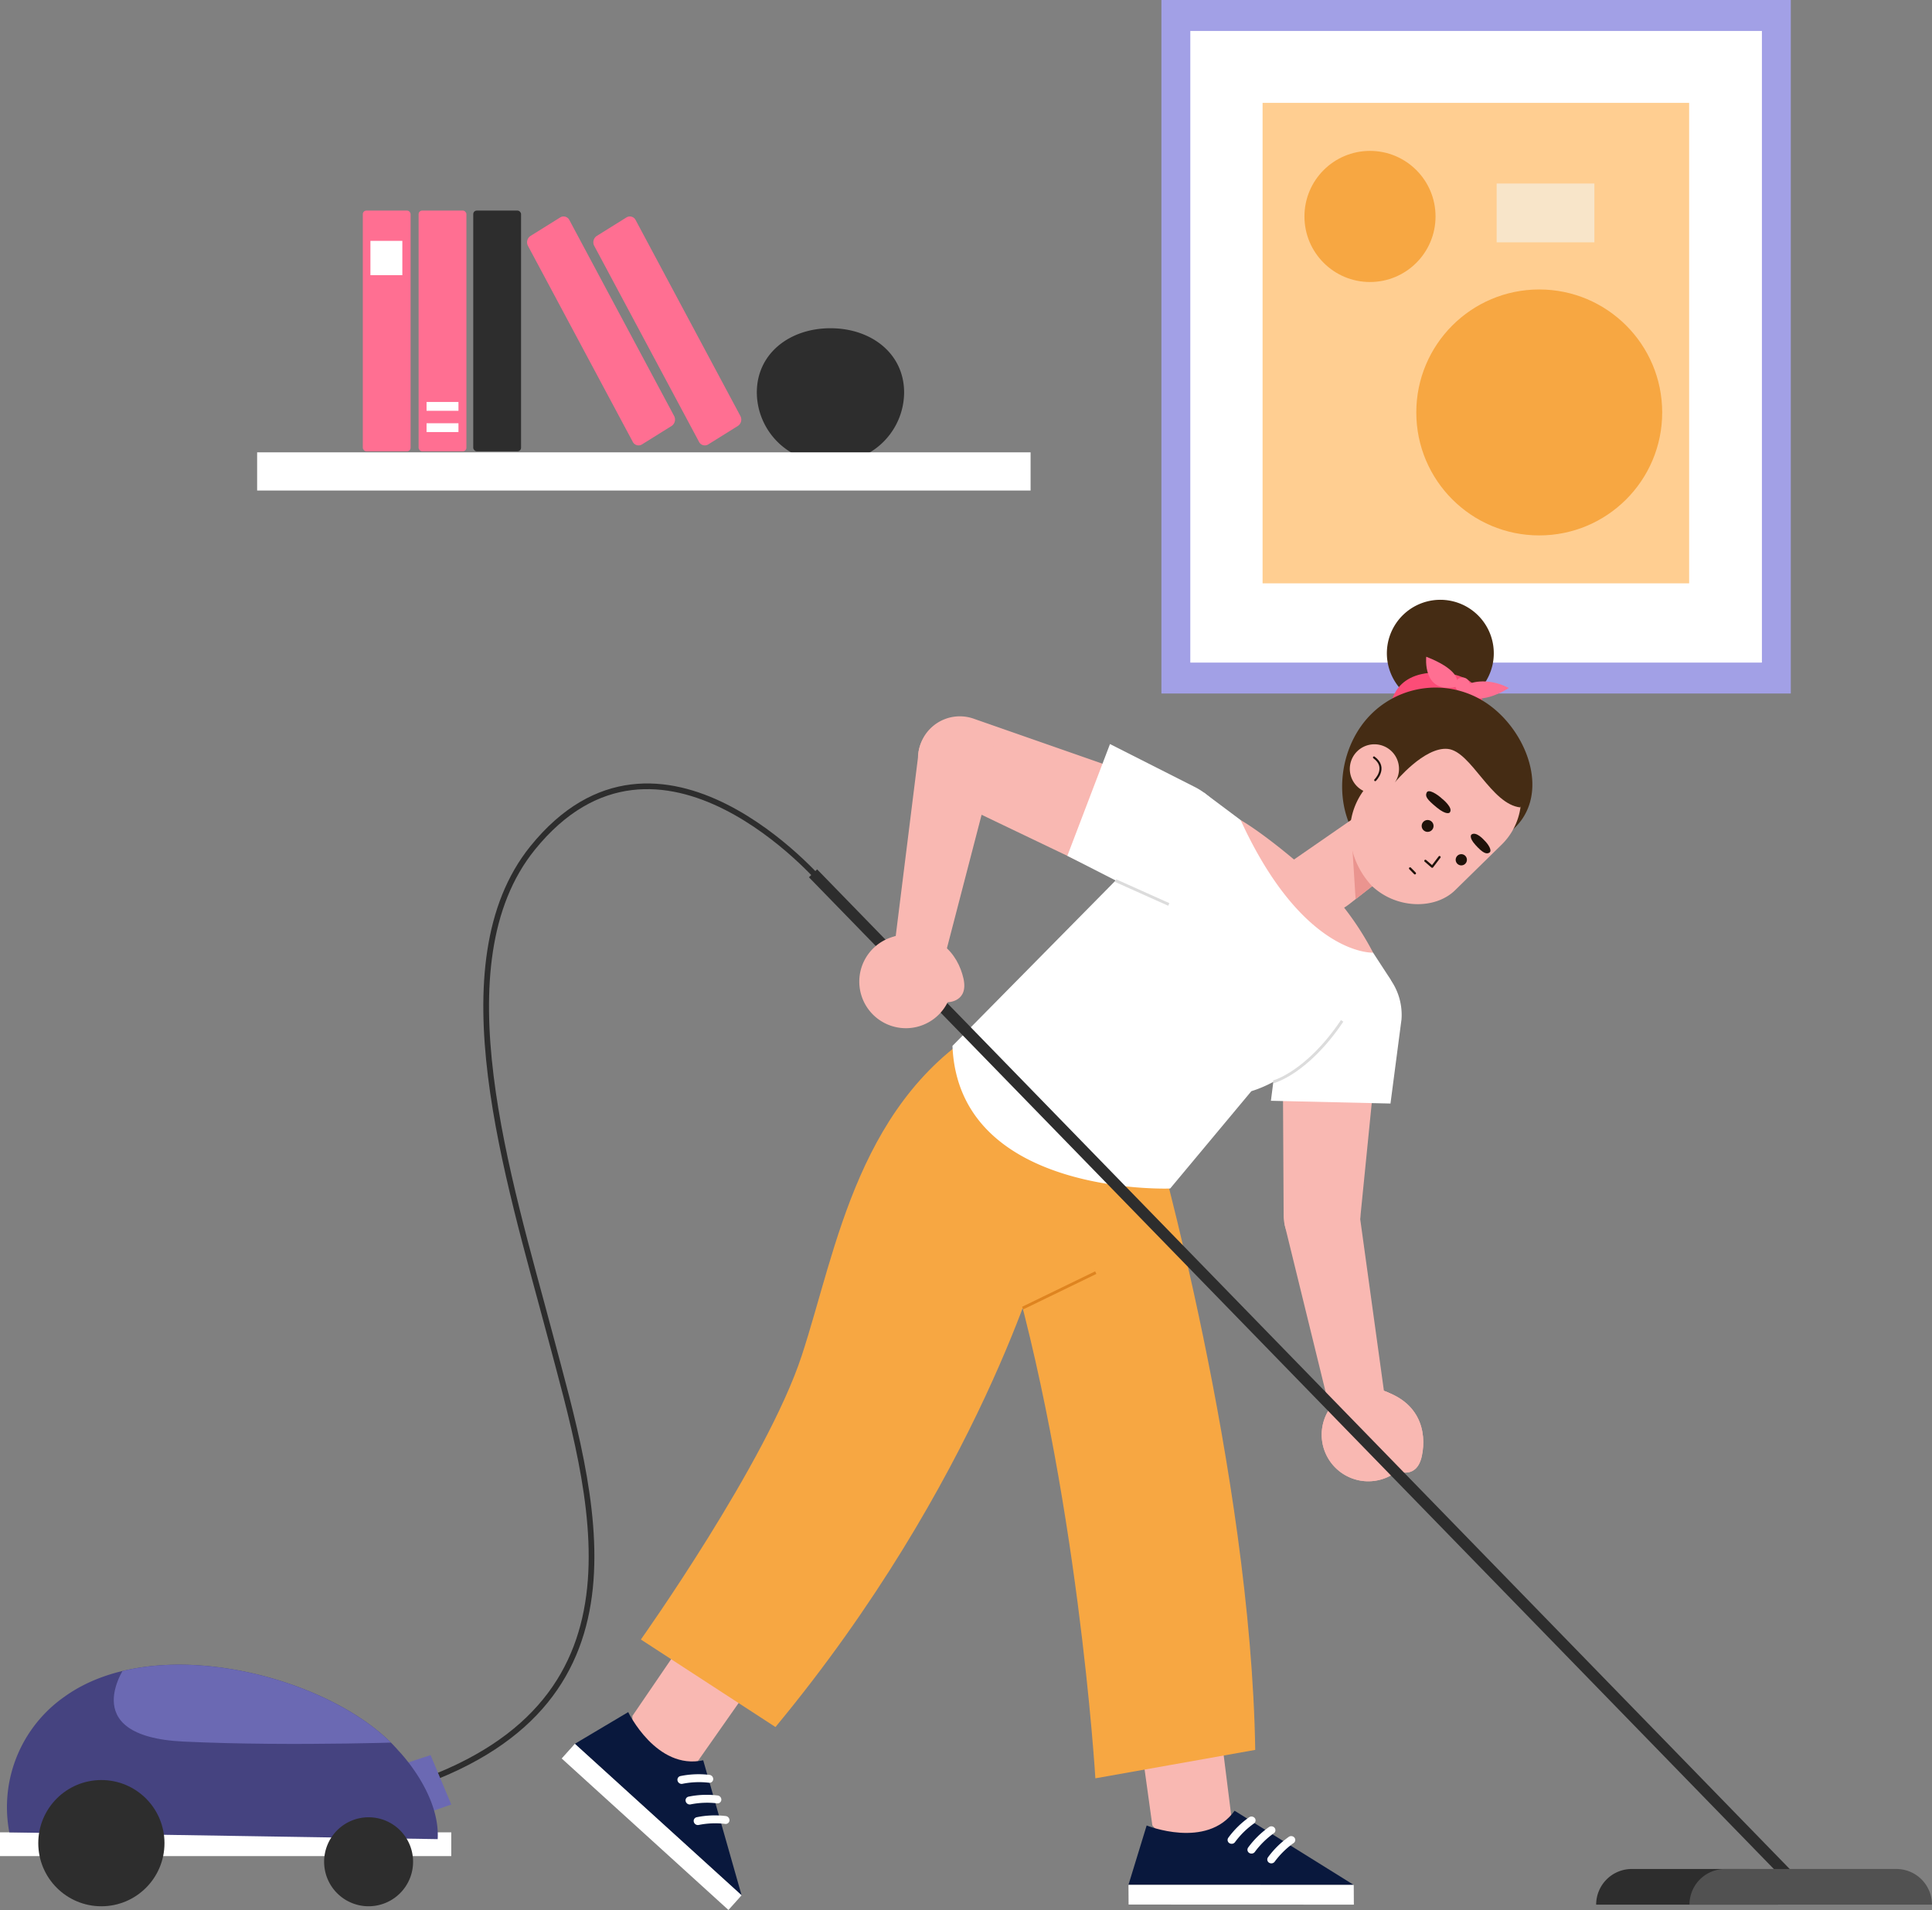 <svg xmlns="http://www.w3.org/2000/svg" xmlns:xlink="http://www.w3.org/1999/xlink" width="478.085" height="472.536" viewBox="0 0 478.085 472.536">
    <rect x="0" y="0" width="478.085" height="472.536" fill="#808080" stroke="none"/>
    <defs>
        <clipPath id="clip-path">
            <path id="Path_4969" data-name="Path 4969" d="M71.848,249.467a33.349,33.349,0,0,1,13.688-33.586c23.089-16.58,67.123-4.617,82.656,13.435,0,0,10.285,10.495,9.656,21.828Z" transform="translate(-71.268 -207.984)" fill="#454380"/>
        </clipPath>
    </defs>
    <g id="Group_4157" data-name="Group 4157" transform="translate(-96.452 -44.472)">
        <g id="Group_4003" data-name="Group 4003" transform="translate(160.082 44.472)">
            <g id="Group_3998" data-name="Group 3998" transform="translate(223.769)">
                <g id="Group_3996" data-name="Group 3996" transform="translate(0)">
                    <g id="Group_3993" data-name="Group 3993" transform="translate(9.532 10.27)" opacity="0.63" style="mix-blend-mode: multiply;isolation: isolate">
                        <g id="Group_3992" data-name="Group 3992">
                            <path id="Path_4976" data-name="Path 4976" d="M286.956,205.731H428.4V49.47H286.956Z" transform="translate(-286.956 -49.47)" fill="#d3d3d3"/>
                        </g>
                    </g>
                    <rect id="Rectangle_2183" data-name="Rectangle 2183" width="146.678" height="162" transform="translate(4.535 4.789)" fill="#fff"/>
                    <g id="Group_3995" data-name="Group 3995">
                        <g id="Group_3994" data-name="Group 3994">
                            <path id="Path_4977" data-name="Path 4977" d="M438.065,216.048H282.317V44.472H438.065Zm-148.6-7.656H430.914V52.13H289.468Z" transform="translate(-282.317 -44.472)" fill="#a2a0e6"/>
                        </g>
                    </g>
                    <rect id="Rectangle_2184" data-name="Rectangle 2184" width="105.555" height="118.868" transform="translate(25.035 25.449)" fill="#ffce91"/>
                </g>
                <g id="Group_3997" data-name="Group 3997" transform="translate(35.395 37.332)">
                    <circle id="Ellipse_475" data-name="Ellipse 475" cx="16.219" cy="16.219" r="16.219" fill="#f7a742"/>
                    <circle id="Ellipse_476" data-name="Ellipse 476" cx="30.423" cy="30.423" r="30.423" transform="translate(27.678 34.284)" fill="#f7a742"/>
                    <rect id="Rectangle_2185" data-name="Rectangle 2185" width="14.552" height="24.185" transform="translate(47.564 22.62) rotate(-90)" fill="#f8e5c9"/>
                </g>
            </g>
            <g id="Group_4002" data-name="Group 4002" transform="translate(0 52.096)">
                <g id="Group_4001" data-name="Group 4001">
                    <g id="Group_3999" data-name="Group 3999" transform="translate(123.65 29.105)">
                        <path id="Path_4978" data-name="Path 4978" d="M179.042,74.9c0-9.678-8.16-15.906-18.224-15.906S142.593,65.217,142.593,74.9a17.386,17.386,0,0,0,8.739,14.965H170.3A17.383,17.383,0,0,0,179.042,74.9Z" transform="translate(-142.593 -58.989)" fill="#2d2d2d"/>
                    </g>
                    <g id="Group_4000" data-name="Group 4000" transform="translate(0 59.814)">
                        <rect id="Rectangle_2186" data-name="Rectangle 2186" width="191.392" height="9.45" fill="#fff"/>
                    </g>
                    <rect id="Rectangle_2187" data-name="Rectangle 2187" width="11.83" height="59.558" rx="0.878" transform="translate(26.149)" fill="#ff6f92"/>
                    <rect id="Rectangle_2188" data-name="Rectangle 2188" width="11.83" height="59.558" rx="0.878" transform="translate(39.957)" fill="#ff6f92"/>
                    <rect id="Rectangle_2189" data-name="Rectangle 2189" width="11.83" height="59.558" rx="0.878" transform="translate(53.478)" fill="#2d2d2d"/>
                    <path id="Path_4979" data-name="Path 4979" d="M150.7,97.355l-7.35,4.582a1.607,1.607,0,0,1-2.283-.662L115.152,52.823a1.888,1.888,0,0,1,.612-2.466l7.35-4.58a1.6,1.6,0,0,1,2.283.66l25.911,48.453A1.888,1.888,0,0,1,150.7,97.355Z" transform="translate(-48.125 -44.077)" fill="#ff6f92"/>
                    <path id="Path_4980" data-name="Path 4980" d="M158.677,97.355l-7.35,4.582a1.606,1.606,0,0,1-2.283-.662L123.132,52.823a1.886,1.886,0,0,1,.612-2.466l7.35-4.58a1.6,1.6,0,0,1,2.283.66l25.909,48.453A1.885,1.885,0,0,1,158.677,97.355Z" transform="translate(-39.708 -44.077)" fill="#ff6f92"/>
                </g>
                <rect id="Rectangle_2190" data-name="Rectangle 2190" width="7.897" height="8.49" transform="translate(28.034 7.492)" fill="#fff"/>
                <rect id="Rectangle_2191" data-name="Rectangle 2191" width="7.897" height="2.18" transform="translate(41.923 52.617)" fill="#fff"/>
                <rect id="Rectangle_2192" data-name="Rectangle 2192" width="7.897" height="2.18" transform="translate(41.923 47.355)" fill="#fff"/>
            </g>
        </g>
        <g id="Group_3991" data-name="Group 3991" transform="translate(96.452 192.86)">
            <g id="Group_3961" data-name="Group 3961" transform="translate(138.994 104.185)">
                <g id="Group_3955" data-name="Group 3955" transform="translate(108.416 27.887)">
                    <g id="Group_3954" data-name="Group 3954" transform="translate(31.835 140.016)">
                        <path id="Path_4922" data-name="Path 4922" d="M213.7,243.407,209.9,216l19.719-3.741,4.294,34.173-14.881,3.15Z" transform="translate(-207.789 -212.263)" fill="#f9b8b2"/>
                        <g id="Group_3953" data-name="Group 3953" transform="translate(0 27.504)">
                            <g id="Group_3952" data-name="Group 3952">
                                <path id="Path_4923" data-name="Path 4923" d="M213.359,229.546s14.855,6,21.758-3.647L264.6,244.252l-55.745-.022Z" transform="translate(-208.855 -225.899)" fill="#09183d"/>
                                <path id="Path_4924" data-name="Path 4924" d="M264.63,239.888l-55.745-.022-.03-4.879,55.745.022Z" transform="translate(-208.855 -216.656)" fill="#fff"/>
                                <path id="Path_4925" data-name="Path 4925" d="M222.427,233.276a1.006,1.006,0,0,0,.413-.319,20.758,20.758,0,0,1,4.659-4.6.928.928,0,0,0,.27-1.327,1.046,1.046,0,0,0-1.394-.258,22.3,22.3,0,0,0-5.172,5.073.926.926,0,0,0,.232,1.333A1.049,1.049,0,0,0,222.427,233.276Z" transform="translate(-196.486 -225.174)" fill="#fff"/>
                                <path id="Path_4926" data-name="Path 4926" d="M224.861,234.476a.993.993,0,0,0,.413-.319,20.8,20.8,0,0,1,4.661-4.6.928.928,0,0,0,.268-1.327,1.042,1.042,0,0,0-1.392-.258,22.253,22.253,0,0,0-5.172,5.073.928.928,0,0,0,.23,1.335A1.054,1.054,0,0,0,224.861,234.476Z" transform="translate(-194.01 -223.955)" fill="#fff"/>
                                <path id="Path_4927" data-name="Path 4927" d="M227.294,235.674a.993.993,0,0,0,.414-.319,20.843,20.843,0,0,1,4.661-4.6.927.927,0,0,0,.27-1.327,1.047,1.047,0,0,0-1.394-.258,22.312,22.312,0,0,0-5.172,5.071.926.926,0,0,0,.232,1.335A1.045,1.045,0,0,0,227.294,235.674Z" transform="translate(-191.535 -222.735)" fill="#fff"/>
                            </g>
                        </g>
                    </g>
                    <path id="Path_4928" data-name="Path 4928" d="M231.367,142.846S255.19,226.3,256.276,295.315l-39.56,7.033s-4.28-71.925-22.343-132.067l-1.3-27.436Z" transform="translate(-193.072 -142.846)" fill="#f7a742"/>
                </g>
                <g id="Group_3960" data-name="Group 3960" transform="translate(0)">
                    <g id="Group_3958" data-name="Group 3958" transform="translate(0 149.101)">
                        <path id="Path_4929" data-name="Path 4929" d="M148.1,225.785l15.6-22.844,17.117,10.482-19.786,28.192L147.9,233.947Z" transform="translate(-130.596 -202.941)" fill="#f9b8b2"/>
                        <g id="Group_3957" data-name="Group 3957" transform="translate(0 21.903)">
                            <g id="Group_3956" data-name="Group 3956">
                                <path id="Path_4930" data-name="Path 4930" d="M154.139,213.8s6.967,14.43,18.563,11.921l9.5,33.406-41.264-37.48Z" transform="translate(-137.68 -213.8)" fill="#09183d"/>
                                <path id="Path_4931" data-name="Path 4931" d="M180.586,258.8l-41.265-37.48,3.257-3.633,41.265,37.48Z" transform="translate(-139.322 -209.844)" fill="#fff"/>
                                <path id="Path_4932" data-name="Path 4932" d="M154.217,223.753a1.007,1.007,0,0,0,.52.042,20.794,20.794,0,0,1,6.543-.276.926.926,0,0,0,1.091-.8,1.046,1.046,0,0,0-.857-1.128,22.28,22.28,0,0,0-7.239.28.928.928,0,0,0-.726,1.144A1.053,1.053,0,0,0,154.217,223.753Z" transform="translate(-124.879 -206.047)" fill="#fff"/>
                                <path id="Path_4933" data-name="Path 4933" d="M155.214,226.277a1.007,1.007,0,0,0,.52.042,20.754,20.754,0,0,1,6.543-.274.928.928,0,0,0,1.091-.8,1.043,1.043,0,0,0-.857-1.128,22.278,22.278,0,0,0-7.239.28.927.927,0,0,0-.726,1.144A1.053,1.053,0,0,0,155.214,226.277Z" transform="translate(-123.865 -203.48)" fill="#fff"/>
                                <path id="Path_4934" data-name="Path 4934" d="M156.211,228.8a1.007,1.007,0,0,0,.52.04,20.785,20.785,0,0,1,6.543-.272.929.929,0,0,0,1.091-.8,1.043,1.043,0,0,0-.857-1.128,22.278,22.278,0,0,0-7.239.28.927.927,0,0,0-.726,1.144A1.053,1.053,0,0,0,156.211,228.8Z" transform="translate(-122.851 -200.913)" fill="#fff"/>
                            </g>
                        </g>
                    </g>
                    <g id="Group_3959" data-name="Group 3959" transform="translate(19.594)">
                        <path id="Path_4935" data-name="Path 4935" d="M248.316,185.939s-15.6,56.983-65.973,117.782l-33.307-21.657s31.086-43.735,39.792-70.191,13.982-64.394,47.725-82.854l39.6,27.887Z" transform="translate(-149.036 -129.02)" fill="#f7a742"/>
                        <line id="Line_171" data-name="Line 171" y1="8.769" x2="18.081" transform="translate(94.483 62.279)" fill="none" stroke="#de8420" stroke-miterlimit="10" stroke-width="0.704"/>
                    </g>
                </g>
            </g>
            <g id="Group_3968" data-name="Group 3968" transform="translate(235.695 47.712)">
                <g id="Group_3966" data-name="Group 3966" transform="translate(78.799 39.876)">
                    <g id="Group_3962" data-name="Group 3962">
                        <path id="Path_4936" data-name="Path 4936" d="M250.708,135.177,246.937,172.9c-.416,5.8-3.849,10.039-9.637,9.46h0a10.33,10.33,0,0,1-9.3-10.188l-.206-38.142Z" transform="translate(-224.848 -107.327)" fill="#f9b8b2"/>
                        <path id="Path_4937" data-name="Path 4937" d="M255.919,157.833l2.727-20.822a15.1,15.1,0,0,0-12.9-16.06h0c-8.4-1.214-15.448,4.613-16.453,13.04l-2.961,23.16Z" transform="translate(-226.331 -120.792)" fill="#fff"/>
                    </g>
                    <g id="Group_3965" data-name="Group 3965" transform="translate(3.388 56.213)">
                        <path id="Path_4938" data-name="Path 4938" d="M238.893,148.742h0c-6.114-.823-11.441,4.752-10.836,10.89l11.971,48.822,13.6-.361-6.914-50.071A8.765,8.765,0,0,0,238.893,148.742Z" transform="translate(-228.011 -148.661)" fill="#f9b8b2"/>
                        <g id="Group_3963" data-name="Group 3963" transform="translate(9.178 51.227)">
                            <path id="Path_4939" data-name="Path 4939" d="M232.666,184.044a11.529,11.529,0,1,1,9.883,12.968A11.53,11.53,0,0,1,232.666,184.044Z" transform="translate(-232.561 -174.058)" fill="#f9b8b2"/>
                            <path id="Path_4940" data-name="Path 4940" d="M244.714,194.518s4.77,2.209,6.037-3.707-.367-14.256-11.709-16.7Z" transform="translate(-225.97 -174.005)" fill="#f9b8b2"/>
                        </g>
                        <g id="Group_3964" data-name="Group 3964" transform="translate(9.178 51.227)">
                            <path id="Path_4941" data-name="Path 4941" d="M232.666,184.044a11.529,11.529,0,1,1,9.883,12.968A11.53,11.53,0,0,1,232.666,184.044Z" transform="translate(-232.561 -174.058)" fill="#f9b8b2"/>
                            <path id="Path_4942" data-name="Path 4942" d="M244.714,194.518s4.77,2.209,6.037-3.707-.367-14.256-11.709-16.7Z" transform="translate(-225.97 -174.005)" fill="#f9b8b2"/>
                        </g>
                    </g>
                </g>
                <g id="Group_3967" data-name="Group 3967">
                    <path id="Path_4943" data-name="Path 4943" d="M229.3,121.075l20.2-20.053,9.069,6.785,28.366,29.664,4.413,3.141,4.155,6.374a2.993,2.993,0,0,1-1.581,4.482l-7.13,2.314c-5.537,7.2-14.6,17.726-25.566,21.1l-20.094,24.085s-52.37,1.991-53.869-35.292Z" transform="translate(-187.264 -101.022)" fill="#fff"/>
                    <path id="Path_4944" data-name="Path 4944" d="M226.627,144.1s8.3-2.122,17.03-15.083" transform="translate(-147.231 -72.547)" fill="none" stroke="#dcdcdc" stroke-miterlimit="10" stroke-width="0.704"/>
                </g>
            </g>
            <g id="Group_3975" data-name="Group 3975" transform="translate(307.001 0)">
                <g id="Group_3971" data-name="Group 3971" transform="translate(36.188)">
                    <path id="Path_4945" data-name="Path 4945" d="M242.457,83.771a13.229,13.229,0,1,0,18.159-4.5A13.228,13.228,0,0,0,242.457,83.771Z" transform="translate(-240.557 -77.367)" fill="#452c14"/>
                    <g id="Group_3970" data-name="Group 3970" transform="translate(0.825 14.087)">
                        <path id="Path_4946" data-name="Path 4946" d="M263.93,94.519s.313-8.082-11.314-8.217-11.65,9.119-11.65,9.119Z" transform="translate(-240.966 -82.368)" fill="#fc4c77"/>
                        <g id="Group_3969" data-name="Group 3969" transform="translate(8.875)">
                            <path id="Path_4947" data-name="Path 4947" d="M251.286,88.067s4.405-2.059,10.17.942c0,0-8.437,5.583-11.761.422Z" transform="translate(-240.963 -81.272)" fill="#ff6f92"/>
                            <path id="Path_4948" data-name="Path 4948" d="M253,90.116s.165-2.737-7.592-5.765c0,0-1.025,9.119,7.233,7.493h0" transform="translate(-245.366 -84.351)" fill="#ff6f92"/>
                            <path id="Path_4949" data-name="Path 4949" d="M248.978,88.309a1.819,1.819,0,1,0,2.182-1.366A1.82,1.82,0,0,0,248.978,88.309Z" transform="translate(-241.74 -81.762)" fill="#ff6f92"/>
                        </g>
                    </g>
                </g>
                <g id="Group_3972" data-name="Group 3972" transform="translate(25.12 21.713)">
                    <path id="Path_4950" data-name="Path 4950" d="M239.881,97.5c-7.3,10.111-6.454,25.63,3.659,32.934s23.119,1.176,32.958-6.489c10.434-8.131,5.026-24.229-5.085-31.532A22.587,22.587,0,0,0,239.881,97.5Z" transform="translate(-235.07 -88.132)" fill="#452c14"/>
                </g>
                <path id="Path_4951" data-name="Path 4951" d="M253.387,119.41l-9.609,7.538c-3.984,3.13-8.044,2.348-11.094-1.6h0c-2.6-3.37-6.4-5.888-3.381-8.889L249.2,102.693Z" transform="translate(-216.948 -51.61)" fill="#f9b8b2"/>
                <path id="Path_4952" data-name="Path 4952" d="M237.319,123.539,236.135,104.8l10.354,11.571Z" transform="translate(-208.867 -49.463)" fill="#ea948f"/>
                <path id="Path_4953" data-name="Path 4953" d="M241.305,131.78h0c6.11,5.92,15.751,6.021,20.685,1.249L273.56,121.7a16.06,16.06,0,0,0,.6-22.318h0c-5.985-6.614-17.181-8.344-23.71-2.435l-9.206,9.218C234.127,113.29,234.458,124.214,241.305,131.78Z" transform="translate(-208.966 -61.126)" fill="#f9b8b2"/>
                <g id="Group_3973" data-name="Group 3973" transform="translate(41.934 47.366)">
                    <path id="Path_4954" data-name="Path 4954" d="M248.778,108.929l-1.812,2.376-1.681-1.451" transform="translate(-241.495 -92.634)" fill="none" stroke="#1f120a" stroke-linecap="round" stroke-linejoin="round" stroke-width="0.552"/>
                    <path id="Path_4955" data-name="Path 4955" d="M249.33,102.7s2.9,2.277,1.876,3.433c0,0-.716.764-3.2-1.271s-2.933-2.779-2.477-3.7S248.061,101.531,249.33,102.7Z" transform="translate(-241.411 -100.85)" fill="#1f120a"/>
                    <path id="Path_4956" data-name="Path 4956" d="M254.188,107.68s-2-2.305-3.171-1.412c0,0-.775.621,1.017,2.594s2.662,2.307,3.389,1.9C256.241,110.3,255.227,108.68,254.188,107.68Z" transform="translate(-235.835 -95.55)" fill="#1f120a"/>
                    <path id="Path_4957" data-name="Path 4957" d="M249.415,108.968a1.387,1.387,0,1,0,1.963.018A1.388,1.388,0,0,0,249.415,108.968Z" transform="translate(-237.716 -92.998)" fill="#1f120a"/>
                    <path id="Path_4958" data-name="Path 4958" d="M245.268,104.8a1.466,1.466,0,1,0,2.074.02A1.468,1.468,0,0,0,245.268,104.8Z" transform="translate(-241.958 -97.259)" fill="#1f120a"/>
                    <line id="Line_172" data-name="Line 172" x1="1.191" y1="1.212" transform="translate(0 19.093)" fill="none" stroke="#1f120a" stroke-linecap="round" stroke-linejoin="round" stroke-width="0.552"/>
                </g>
                <line id="Line_173" data-name="Line 173" x2="14.476" y2="10.486" transform="translate(12.356 64.852)" fill="#f9b8b2"/>
                <path id="Path_4959" data-name="Path 4959" d="M241.957,109.2s7.239-8.829,13.048-8.223,10.7,13.738,17.984,14.478c0,0,2.681-9.054-3.213-15.644-4.918-5.5-17.175-9.383-17.175-9.383l-8.734.05-2.685,11.176Z" transform="translate(-203.733 -64.081)" fill="#452c14"/>
                <g id="Group_3974" data-name="Group 3974" transform="translate(27.02 35.751)">
                    <path id="Path_4960" data-name="Path 4960" d="M237.836,96.833a6.086,6.086,0,1,0,8.607.085A6.087,6.087,0,0,0,237.836,96.833Z" transform="translate(-236.012 -95.092)" fill="#f9b8b2"/>
                    <path id="Path_4961" data-name="Path 4961" d="M239.276,102.321s3.151-3.088-.3-5.615" transform="translate(-232.995 -93.45)" fill="none" stroke="#1f120a" stroke-linecap="round" stroke-linejoin="round" stroke-width="0.507"/>
                </g>
                <path id="Path_4962" data-name="Path 4962" d="M245.366,122.62a72.237,72.237,0,0,1,10.029,14.571s-17.33.892-32.779-32.8C222.616,104.386,230.5,108.721,245.366,122.62Z" transform="translate(-222.616 -49.888)" fill="#f9b8b2"/>
            </g>
            <g id="Group_3990" data-name="Group 3990" transform="translate(0 28.832)">
                <g id="Group_3984" data-name="Group 3984" transform="translate(0 17.314)">
                    <g id="Group_3978" data-name="Group 3978" transform="translate(103.111)">
                        <g id="Group_3977" data-name="Group 3977" transform="translate(98.077 21.525)">
                            <line id="Line_174" data-name="Line 174" x1="241.957" y1="248.636" fill="none" stroke="#2d2d2d" stroke-miterlimit="10" stroke-width="2.818"/>
                            <g id="Group_3976" data-name="Group 3976" transform="translate(193.793 246.331)">
                                <path id="Path_4963" data-name="Path 4963" d="M303.845,233.043H275.055a8.821,8.821,0,0,0-8.821,8.822h45.022C311.257,236.992,308.718,233.043,303.845,233.043Z" transform="translate(-266.235 -233.043)" fill="#2d2d2d"/>
                                <path id="Path_4964" data-name="Path 4964" d="M328.872,233.043H286.5a8.821,8.821,0,0,0-8.821,8.822h60.011A8.822,8.822,0,0,0,328.872,233.043Z" transform="translate(-254.591 -233.043)" fill="#515151"/>
                            </g>
                        </g>
                        <path id="Path_4965" data-name="Path 4965" d="M221.968,124.194s-40.377-47.533-71.766-8.667c-23.061,28.555-5.922,81.8,4.29,120.33,10.622,40.076,26.81,90.331-32.96,111.195" transform="translate(-121.532 -100.246)" fill="none" stroke="#2d2d2d" stroke-miterlimit="10" stroke-width="1.409"/>
                    </g>
                    <g id="Group_3983" data-name="Group 3983" transform="translate(0 217.311)">
                        <g id="Group_3981" data-name="Group 3981">
                            <path id="Path_4966" data-name="Path 4966" d="M119.17,221.783l8.2-2.711,5.123,12.232-8.72,3.031Z" transform="translate(-20.823 -196.707)" fill="#6b69b3"/>
                            <rect id="Rectangle_2182" data-name="Rectangle 2182" width="111.666" height="5.877" transform="translate(0 41.482)" fill="#fff"/>
                            <g id="Group_3980" data-name="Group 3980" transform="translate(1.728)">
                                <path id="Path_4967" data-name="Path 4967" d="M71.848,249.467a33.349,33.349,0,0,1,13.688-33.586c23.089-16.58,67.123-4.617,82.656,13.435,0,0,10.285,10.495,9.656,21.828Z" transform="translate(-71.268 -207.984)" fill="#454380"/>
                                <g id="Group_3979" data-name="Group 3979" clip-path="url(#clip-path)">
                                    <path id="Path_4968" data-name="Path 4968" d="M87.627,208.509s-13.357,17.917,14.008,19.22,59.613,0,59.613,0S126.393,201.343,87.627,208.509Z" transform="translate(-57.946 -208.704)" fill="#6b69b3"/>
                                </g>
                            </g>
                        </g>
                        <g id="Group_3982" data-name="Group 3982" transform="translate(9.471 28.542)">
                            <circle id="Ellipse_474" data-name="Ellipse 474" cx="15.615" cy="15.615" r="15.615" fill="#2d2d2d"/>
                            <path id="Path_4970" data-name="Path 4970" d="M132.19,237.71A11.007,11.007,0,1,1,121.183,226.7,11.006,11.006,0,0,1,132.19,237.71Z" transform="translate(-39.441 -217.487)" fill="#2d2d2d"/>
                        </g>
                    </g>
                </g>
                <g id="Group_3989" data-name="Group 3989" transform="translate(212.631)">
                    <g id="Group_3986" data-name="Group 3986" transform="translate(14.555)">
                        <path id="Path_4971" data-name="Path 4971" d="M223.373,127.805l-34.138-16.348a10.331,10.331,0,0,1-5.2-13.873h0a10.329,10.329,0,0,1,12.713-5.355l36.01,12.576Z" transform="translate(-183.045 -91.662)" fill="#f9b8b2"/>
                        <g id="Group_3985" data-name="Group 3985" transform="translate(36.937 6.859)">
                            <path id="Path_4972" data-name="Path 4972" d="M201.358,122.713l18.706,9.543a15.1,15.1,0,0,0,19.454-6.779h0c3.955-7.509.825-16.1-6.779-19.87l-20.83-10.545Z" transform="translate(-201.358 -95.062)" fill="#fff"/>
                            <line id="Line_175" data-name="Line 175" x2="13.177" y2="5.906" transform="translate(11.922 33.779)" fill="none" stroke="#dcdcdc" stroke-miterlimit="10" stroke-width="0.704"/>
                        </g>
                    </g>
                    <g id="Group_3988" data-name="Group 3988" transform="translate(0 0.821)">
                        <path id="Path_4973" data-name="Path 4973" d="M198.017,92.376h0a9.559,9.559,0,0,0-11.943,9.067l-6.035,48.4,12.217,2.566,12.84-49.417A9.561,9.561,0,0,0,198.017,92.376Z" transform="translate(-171.548 -92.069)" fill="#f9b8b2"/>
                        <g id="Group_3987" data-name="Group 3987" transform="translate(0 53.244)">
                            <path id="Path_4974" data-name="Path 4974" d="M176.351,133.429a11.529,11.529,0,1,1,14.426,7.6A11.528,11.528,0,0,1,176.351,133.429Z" transform="translate(-175.829 -118.451)" fill="#f9b8b2"/>
                            <path id="Path_4975" data-name="Path 4975" d="M193.6,135.137s5.256-.01,3.913-5.908-6.342-12.772-17.657-10.212Z" transform="translate(-171.737 -118.466)" fill="#f9b8b2"/>
                        </g>
                    </g>
                </g>
            </g>
        </g>
    </g>
</svg>
